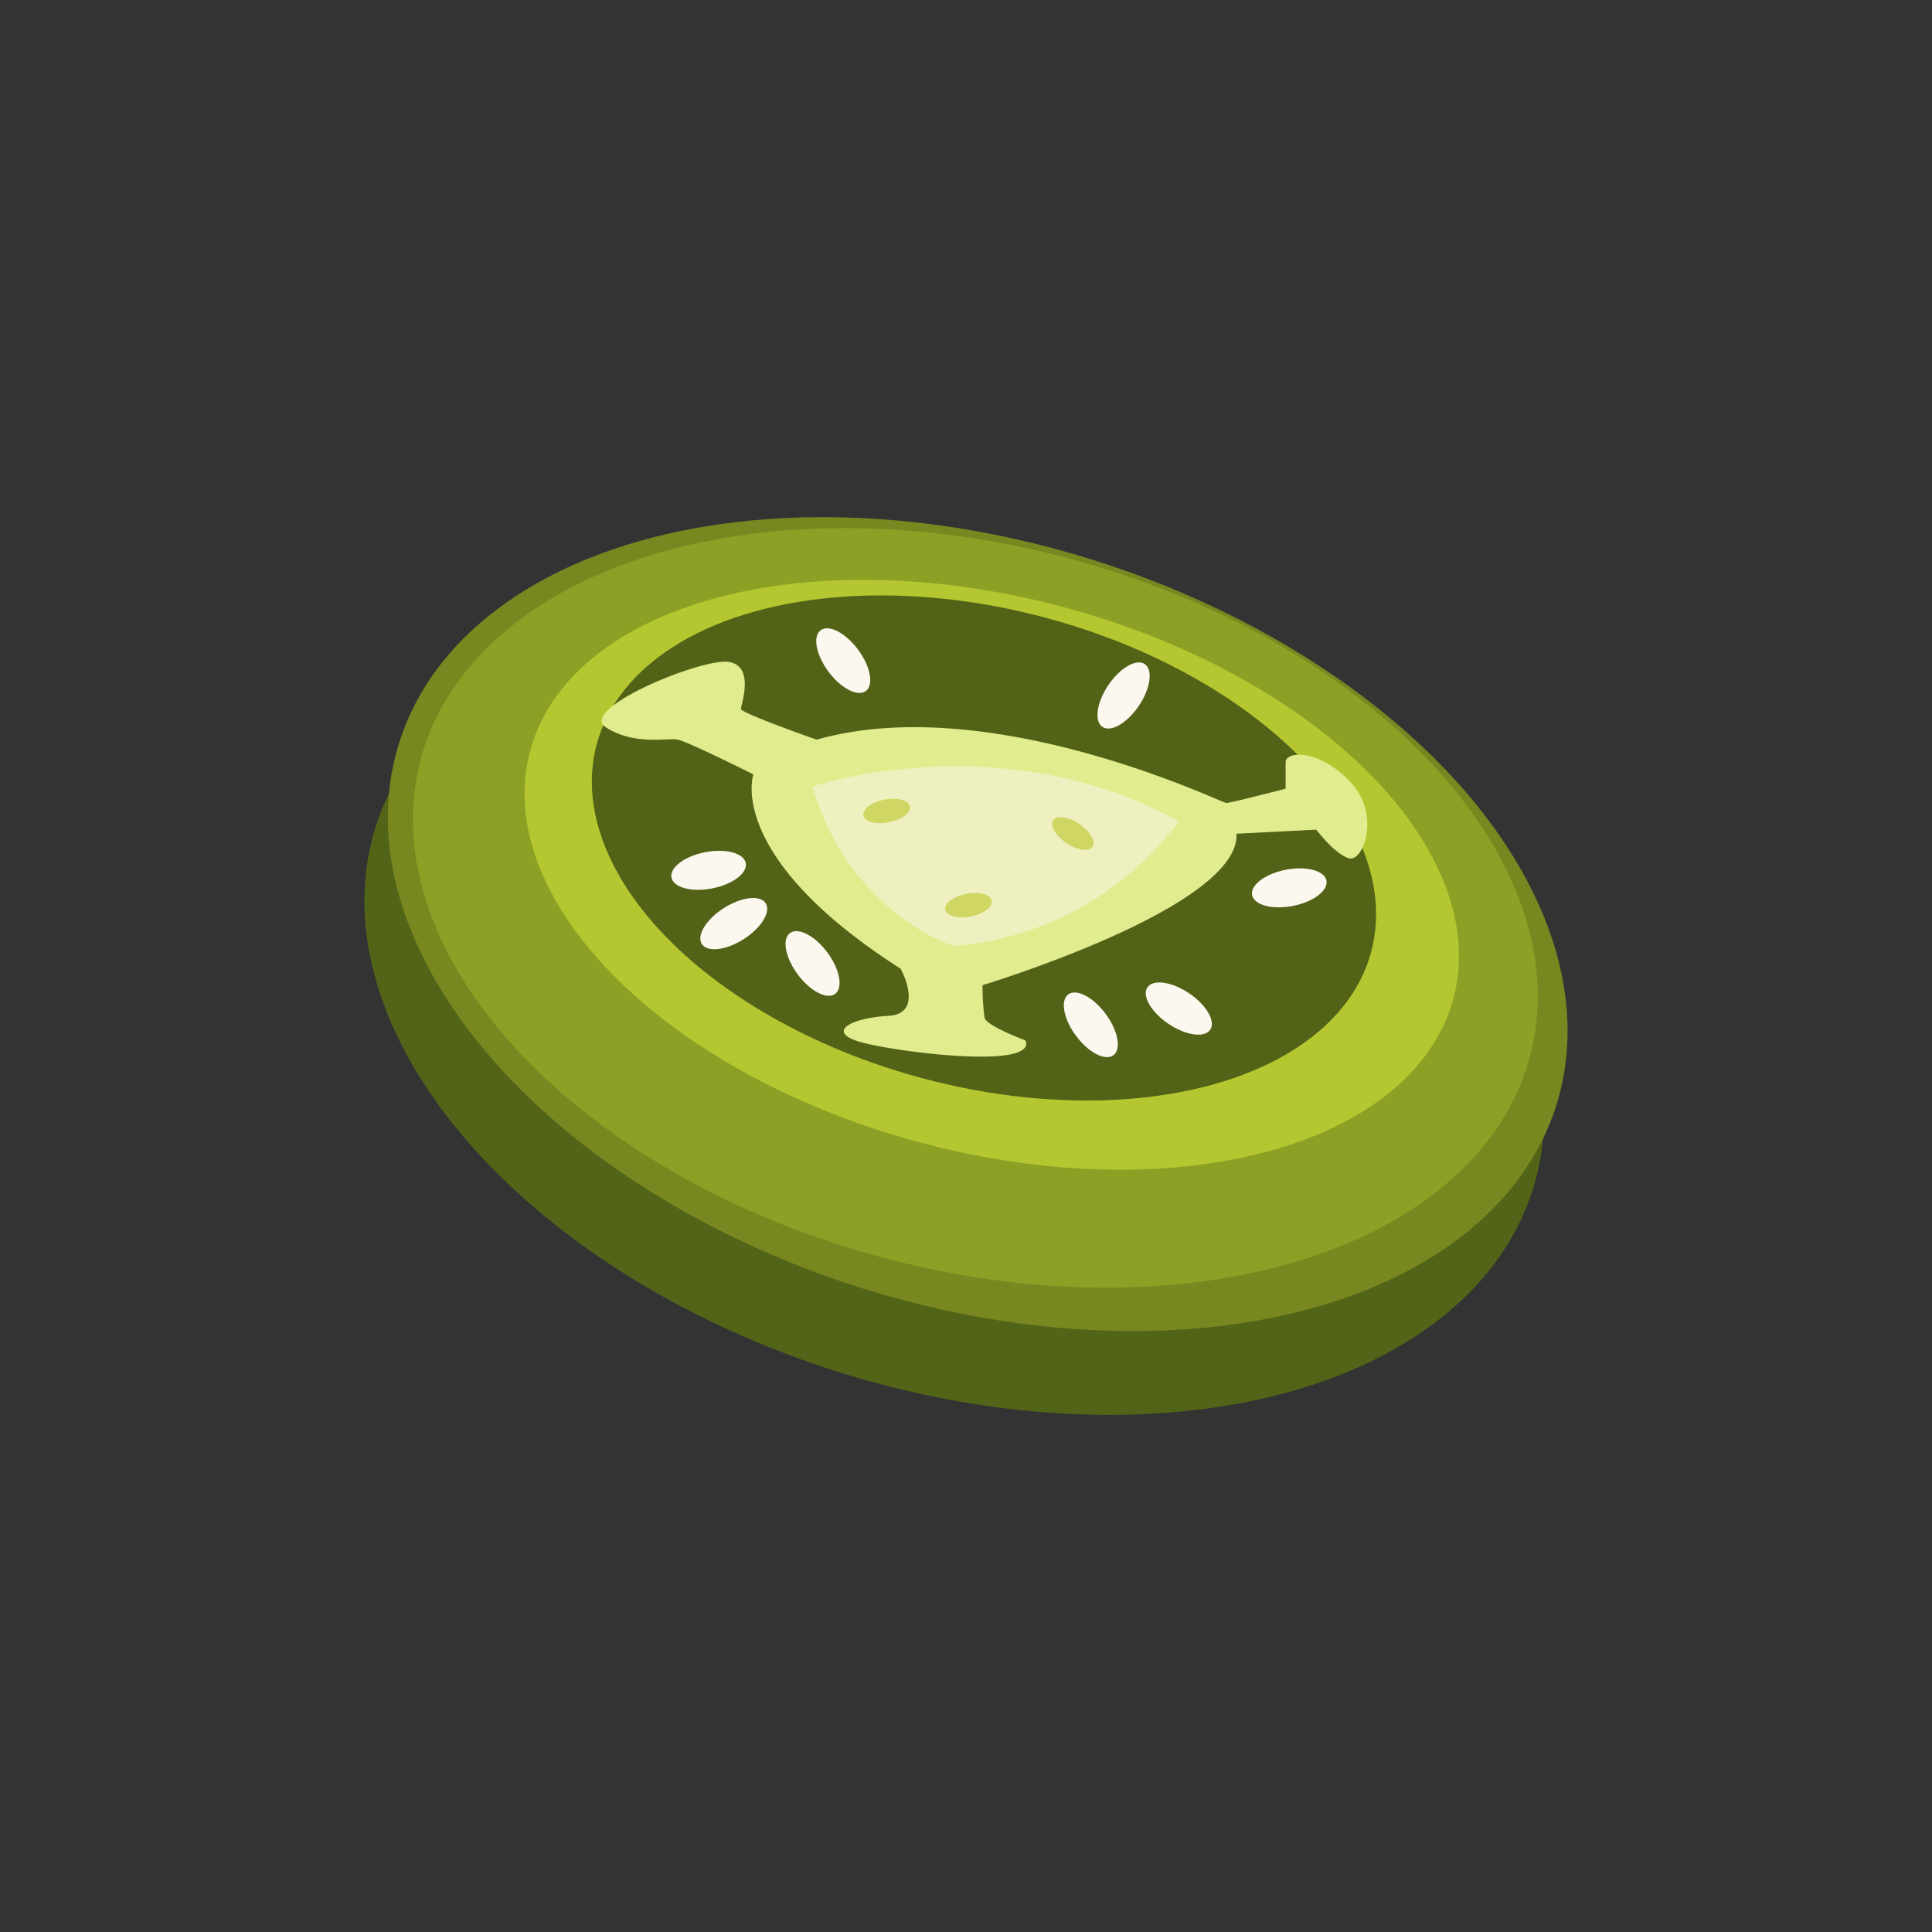<svg id="Layer_1" data-name="Layer 1" xmlns="http://www.w3.org/2000/svg" viewBox="0 0 350 350"><rect x="0" y="0" width="350" height="350" fill="#333333" stroke="none"/><defs><style>.cls-1{fill:#526417;}.cls-2{fill:#798720;}.cls-3{fill:#8ca026;}.cls-4{fill:#b4c730;}.cls-5{fill:#526217;}.cls-6{fill:#e1ec8f;}.cls-7{fill:#fcf8ef;}.cls-8{fill:#eef0bf;}.cls-9{fill:#cfd663;}</style></defs><title>Pepper</title><ellipse class="cls-1" cx="172.88" cy="182.59" rx="69.21" ry="109.84" transform="translate(-52.94 293.2) rotate(-72.66)"/><ellipse class="cls-2" cx="177.12" cy="167.41" rx="69.21" ry="109.84" transform="translate(-35.47 286.59) rotate(-72.66)"/><ellipse class="cls-3" cx="176.69" cy="164.48" rx="65.54" ry="104.01" transform="translate(-27.93 292.54) rotate(-74.99)"/><ellipse class="cls-4" cx="179.66" cy="158.48" rx="50.21" ry="86.58" transform="translate(-19.94 290.96) rotate(-74.99)"/><ellipse class="cls-5" cx="178.26" cy="153.62" rx="43.18" ry="72.63" transform="translate(-16.29 286.01) rotate(-74.99)"/><path class="cls-6" d="M147.94,134s-13.71-4.82-13.71-5.56,2.59-7.78-2.22-8.53-27.43,8.53-22.24,11.86,11.12,1.85,13,2.22,13.71,6.3,13.71,6.3-5.19,14.83,26.69,35.21c0,0,4.45,8.15-2.22,8.53s-10.94,2.72-5.84,4.51,32.9,5.5,30.67-.06c0,0-7-2.59-7.41-4.08a41,41,0,0,1-.37-5.93s46.71-14.09,46-27.43l14.46-.74s3.34,4.45,5.93,5.19,5.93-8.15,0-14.09-11.49-5.19-11.49-3.34v4.82s-10,2.59-10.75,2.59S179.45,125.06,147.94,134Z"/><ellipse class="cls-7" cx="197.61" cy="185.67" rx="3.34" ry="6.86" transform="translate(-71.75 154.56) rotate(-36.63)"/><ellipse class="cls-7" cx="147.2" cy="174.55" rx="3.34" ry="6.86" transform="translate(-75.07 122.29) rotate(-36.63)"/><ellipse class="cls-7" cx="152.76" cy="119.69" rx="3.34" ry="6.86" transform="translate(-41.24 114.77) rotate(-36.63)"/><ellipse class="cls-7" cx="213.55" cy="182.7" rx="3.34" ry="6.86" transform="translate(-57.29 257.73) rotate(-56.03)"/><ellipse class="cls-7" cx="203.54" cy="125.99" rx="6.86" ry="3.34" transform="translate(-14.67 224.4) rotate(-56.03)"/><ellipse class="cls-7" cx="233.57" cy="160.83" rx="6.86" ry="3.34" transform="translate(-26.46 47.67) rotate(-11.03)"/><ellipse class="cls-7" cx="132.92" cy="167.33" rx="6.86" ry="3.34" transform="translate(-69.12 97.72) rotate(-32.53)"/><ellipse class="cls-7" cx="128.38" cy="157.66" rx="6.86" ry="3.34" transform="translate(-27.8 27.48) rotate(-11.03)"/><path class="cls-8" d="M147.2,142.48s34.1-11.49,66.35,6.3a56.34,56.34,0,0,1-40.77,22.61S153.87,165.46,147.2,142.48Z"/><ellipse class="cls-9" cx="160.63" cy="146.91" rx="4.29" ry="2.09" transform="translate(-25.15 33.45) rotate(-11.03)"/><ellipse class="cls-9" cx="175.46" cy="163.97" rx="4.29" ry="2.09" transform="translate(-28.13 36.61) rotate(-11.03)"/><ellipse class="cls-9" cx="194.36" cy="150.99" rx="2.09" ry="4.29" transform="translate(-39.46 227.82) rotate(-56.03)"/></svg>